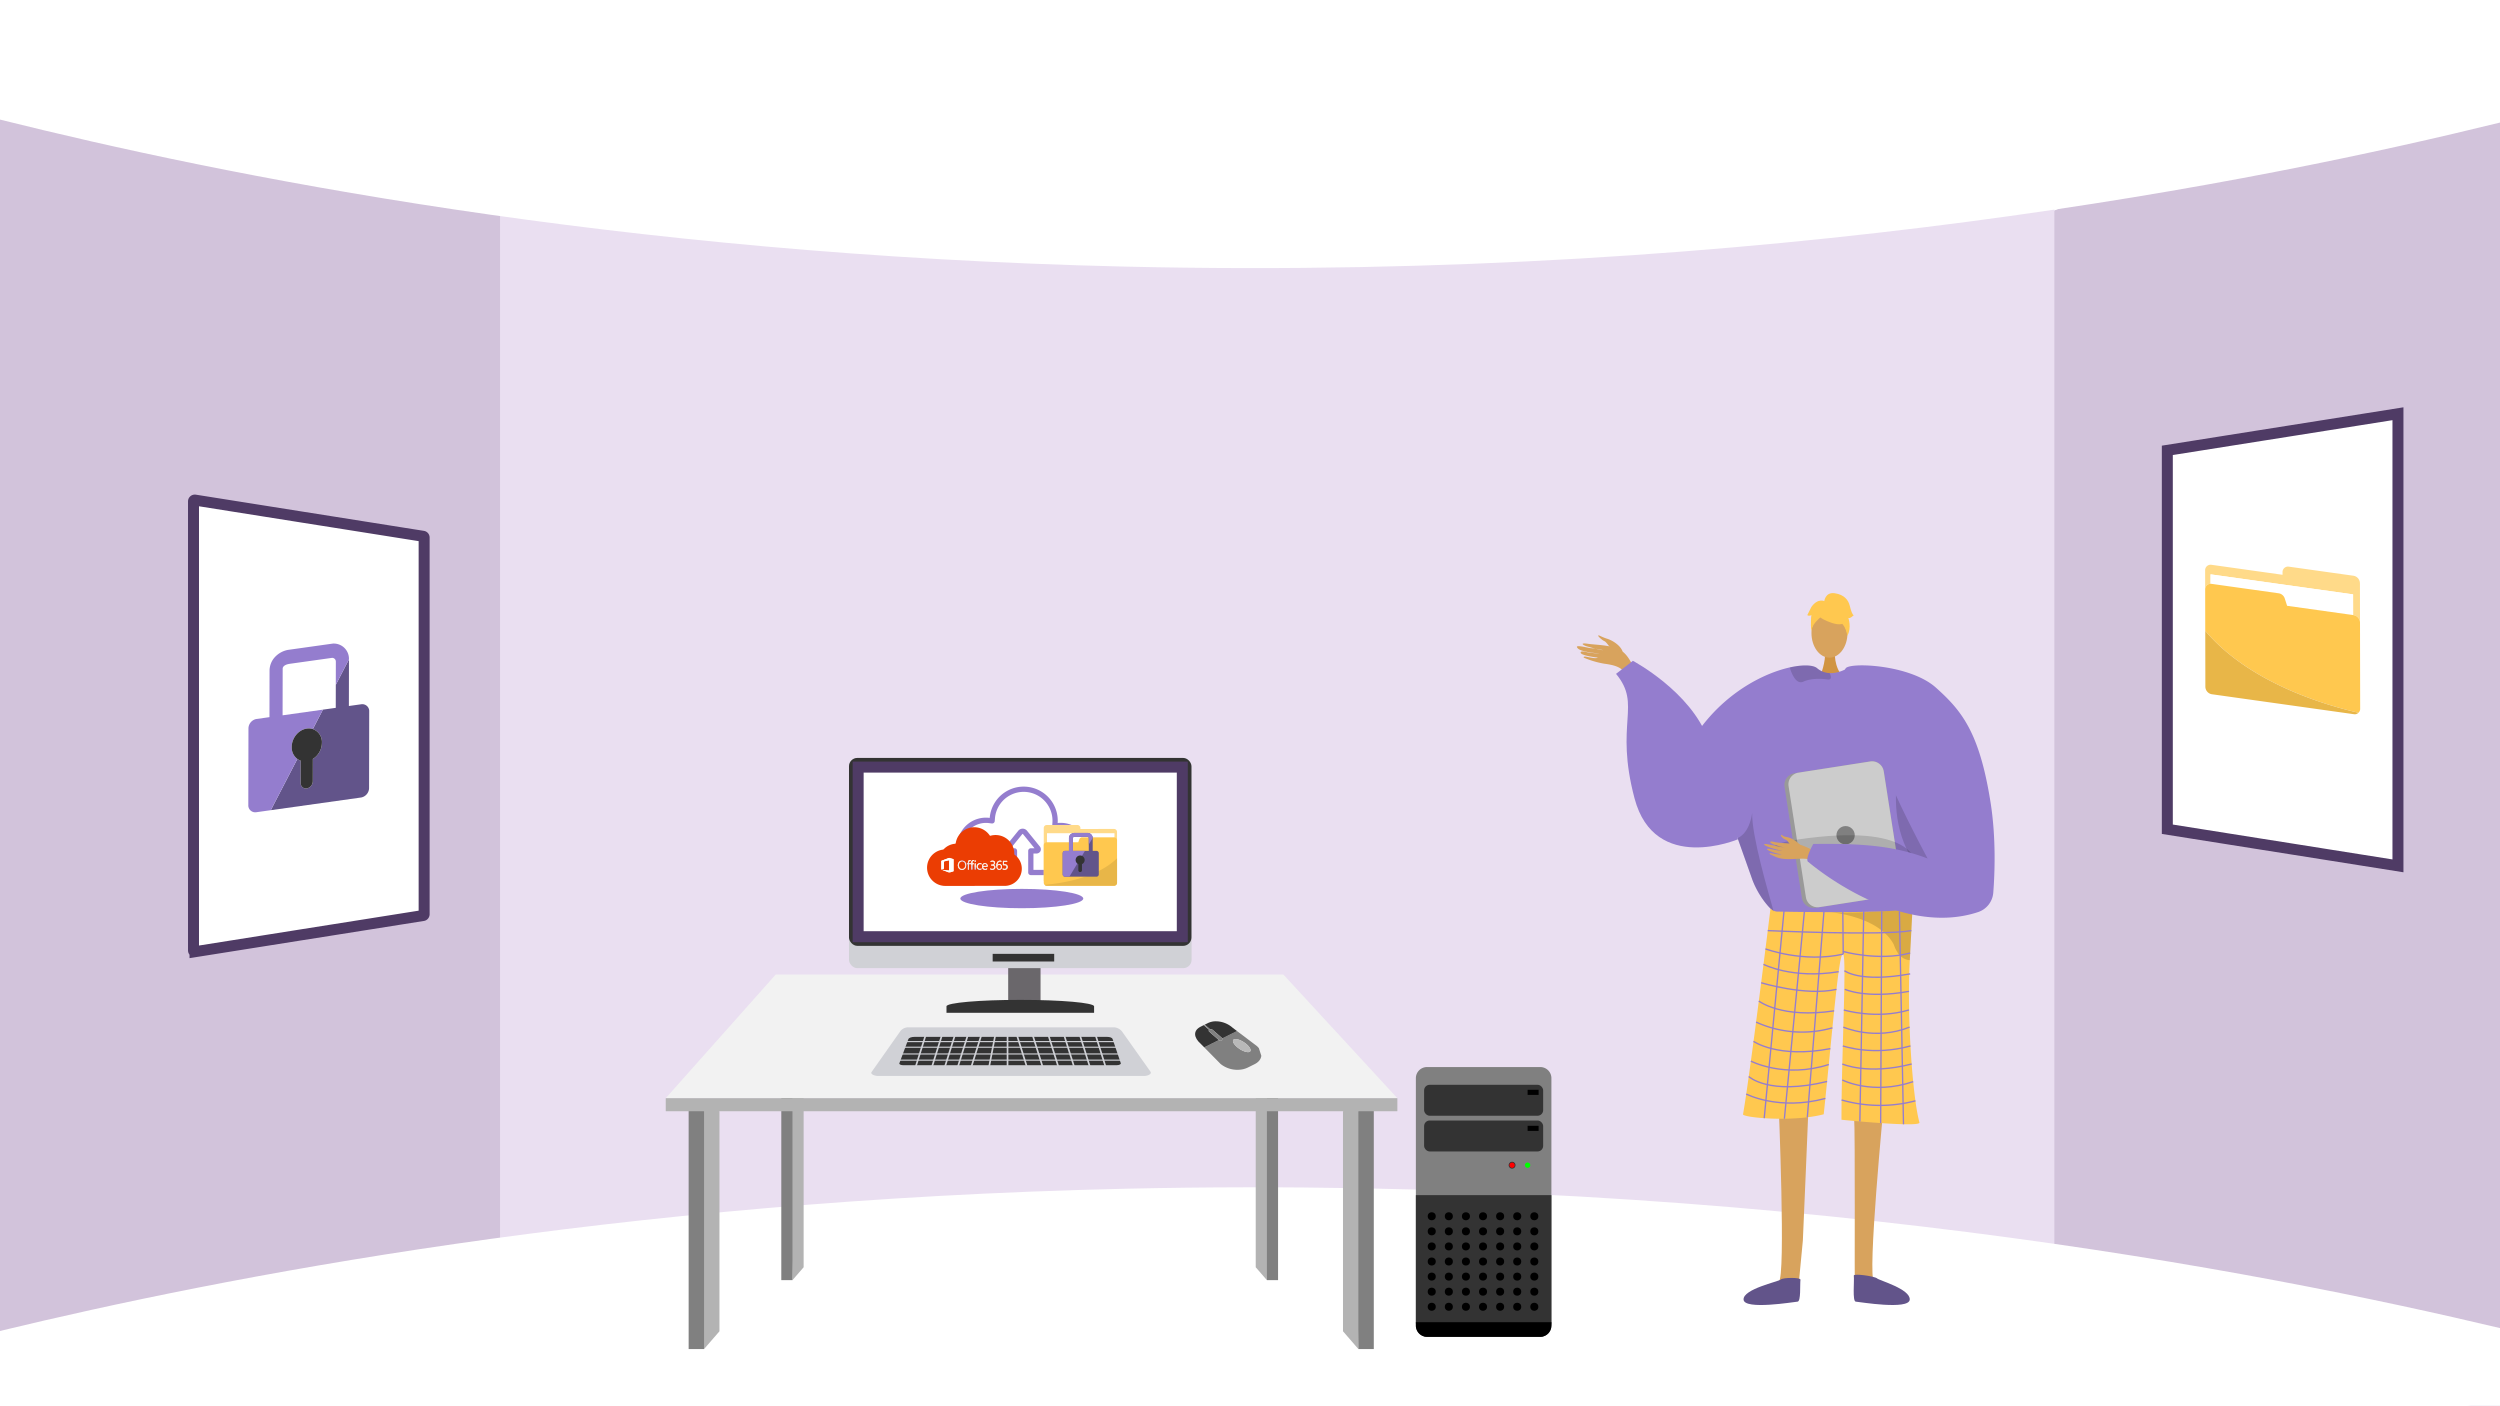 <svg xmlns="http://www.w3.org/2000/svg" xmlns:xlink="http://www.w3.org/1999/xlink" width="1365.799" height="768" viewBox="0 0 1365.799 768"><defs><style>.a,.v{fill:none;}.b{clip-path:url(#a);}.c{fill:#d2c3db;}.d{fill:#eadff1;}.ac,.e{fill:#fff;}.f{fill:#b3b3b3;}.g{fill:gray;}.h{fill:#f2f2f2;}.i{fill:#d0d1d6;}.j{fill:#333;}.k,.l{fill:#d8a35d;}.k{fill-rule:evenodd;}.m{fill:#d19442;}.n{fill:#947dce;}.o{fill:#ffc84f;}.p{opacity:0.15;}.q{fill:#62548a;}.r{opacity:0.3;}.s{opacity:0.5;}.t{fill:#999;}.u{fill:#ccc;}.v{stroke:#947dce;stroke-width:0.747px;}.ac,.v{stroke-miterlimit:10;}.w{isolation:isolate;}.x{clip-path:url(#b);}.y{fill:#b9b9b9;}.z{fill:#302f30;}.aa{fill:red;}.ab{fill:lime;}.ac{stroke:#4f3b65;stroke-width:6px;}.ad{fill:#6a676b;}.ae{clip-path:url(#c);}.af{fill:#ffda89;}.ag{fill:#e8b648;}.ah{clip-path:url(#d);}.ai{fill:#eb3d03;}.aj{fill:#fefefe;}.ak{fill:#f8ebe3;}</style><clipPath id="a"><rect class="a" width="1365.799" height="768" transform="translate(0.1 912.279)"/></clipPath><clipPath id="b"><path class="a" d="M659.426,1497.918l-8.584-26.79,31.881-2.2,8.585,26.79Z"/></clipPath><clipPath id="c"><path class="a" d="M1289.512,1302.946l-.141-75.634-84.582-11.887.141,75.634Z"/></clipPath><clipPath id="d"><path class="a" d="M135.748,1356.629l.16-86.277,65.974-9.272-.16,86.277Z"/></clipPath></defs><g transform="translate(-0.1 -912.279)"><g class="b"><path class="c" d="M1365.9,926.316v758.464l-242.228-67.586-32.991-6.263,1.636-558.092,30.118-25.56Z"/><path class="c" d="M316.2,1042.25l-16.051,556.371L.1,1673.019V922.967l298.845,93.57Z"/><path class="d" d="M697.877,1005.85H273.269v617.384h849.165V1005.85Z"/><path class="e" d="M-.1,977.559c121.657,30.38,335.7,73.888,615,80.372,352.971,8.194,622.428-47.1,751-78.7V916.779H-.1Z"/><path class="e" d="M-.1,1639.463c121.657-29.39,335.7-71.481,615-77.753,352.971-7.928,622.428,45.568,751,76.133v47.19L.1,1687.779Z"/></g><path class="f" d="M393.156,1519.368v120.213l-8.417,9.712-4.209-133.486Z"/><path class="g" d="M376.322,1515.807v133.486h8.417V1519.368Z"/><path class="f" d="M733.8,1519.368v120.213l8.417,9.712,4.209-133.486Z"/><path class="g" d="M750.631,1515.807v133.486h-8.417V1519.368Z"/><path class="f" d="M439.143,1489.383V1604.6l-6.1,7.042L429.988,1486.8Z"/><path class="g" d="M426.937,1486.8v124.841h6.1V1489.383Z"/><path class="f" d="M686.124,1489.383V1604.6l6.1,7.042,3.051-124.841Z"/><path class="g" d="M698.33,1486.8v124.841h-6.1V1489.383Z"/><path class="h" d="M363.8,1512.246l60.085-67.553H701.235l62.273,67.553Z"/><rect class="f" width="399.704" height="7.122" transform="translate(363.804 1512.246)"/><path class="i" d="M625.283,1500.083H479.6c-1.618,0-4.281-1-3.281-2.23l15.729-22.338a5.577,5.577,0,0,1,4.546-1.987H608.077a6.041,6.041,0,0,1,4.912,2.141l15.569,21.968C629.65,1499.037,627.058,1500.083,625.283,1500.083Z"/><path class="j" d="M610.154,1494.223H493.516c-1.294,0-2.281-.5-2.077-1.046l4.919-13.2c.265-.712,1.7-1.235,3.373-1.235h105.2c1.49,0,2.755.47,2.971,1.1l4.508,13.275C612.589,1493.7,611.528,1494.223,610.154,1494.223Z"/><rect class="i" width="121.634" height="0.614" transform="translate(491.105 1481.015)"/><rect class="i" width="121.634" height="0.614" transform="translate(491.105 1484.087)"/><rect class="i" width="121.634" height="0.614" transform="translate(491.105 1487.773)"/><rect class="i" width="121.634" height="0.614" transform="translate(491.105 1491.152)"/><rect class="i" width="0.921" height="20.272" transform="translate(505.836 1476.122) rotate(17.439)"/><rect class="i" width="0.921" height="20.272" transform="translate(514.744 1476.121) rotate(17.439)"/><rect class="i" width="0.921" height="20.272" transform="translate(521.808 1476.122) rotate(17.439)"/><rect class="i" width="0.921" height="20.272" transform="translate(528.873 1476.122) rotate(17.439)"/><rect class="i" width="0.921" height="20.272" transform="translate(536.244 1476.121) rotate(17.439)"/><rect class="i" width="0.921" height="20.272" transform="translate(543.725 1475.891) rotate(10.978)"/><rect class="i" width="0.921" height="20.272" transform="translate(550.079 1475.794)"/><rect class="i" width="0.921" height="20.272" transform="translate(597.743 1476.398) rotate(-17.439)"/><rect class="i" width="0.921" height="20.272" transform="translate(589.143 1476.398) rotate(-17.439)"/><rect class="i" width="0.921" height="20.272" transform="translate(580.543 1476.398) rotate(-17.439)"/><rect class="i" width="0.921" height="20.272" transform="translate(571.942 1476.398) rotate(-17.439)"/><rect class="i" width="0.921" height="20.272" transform="translate(563.342 1476.398) rotate(-17.439)"/><rect class="i" width="0.921" height="20.272" transform="translate(554.742 1476.398) rotate(-17.439)"/><path class="k" d="M886.473,1267.97c-1.388-3.393-5.8-6.04-8.751-6.856a29.68,29.68,0,0,1-3.762-1.581c-2.288-.772,1.332,2.491,2.7,3.039,1.112.445,3.1,3.754,4.192,4.888s3.425,2.779,4.681,2.79S886.293,1268.6,886.473,1267.97Z"/><path class="k" d="M894.14,1279.733c-2.653-4.765-4.64-10.427-9.736-12.793s-12.721-2.326-16.77-2.946c-4.764-.729-2.767.821-.257,1.494,1.631.437,6.906,2,8.553,1.988a52.361,52.361,0,0,0-6.877-1.119c-.391.11-7.948-1.953-7.434-.563.995,2.7,9.53,3.039,12.249,3.632-1.434-.052-3.766-.482-5.147-.538-1.173-.049-4.715-1.338-5.064-.26-.55,1.7,8.19,2.8,9.352,2.9-1.15.924-5.535-.46-7.063-.566-.154-.011-1.546.323.128.912a50.268,50.268,0,0,0,10.278,2.97c4.028.594,8.752,1.215,11.437,4.893C889.938,1279.617,892.042,1279.993,894.14,1279.733Z"/><path class="l" d="M1029.307,1515.054s-9.277,95.725-5.332,97.372c7.077,3,34.792,12.822,4.236,10.664-15.7.946-14.545-2.561-14.79-5.532-.2-2.428.26-88.1-.384-94.76-.145-1.492-.232-2.394-.232-2.394Z"/><path class="l" d="M971.778,1515.054s4.022,95.725.077,97.372c-7.077,3-34.792,12.822-4.236,10.664,15.7.946,14.545-2.561,14.79-5.532.2-2.428,1.981-20.856,2.626-27.518.144-1.492,3.22-76.36,3.22-76.36Z"/><path class="m" d="M1002.546,1268.033s-.817,9.121,4.809,14.165-12.966,0-12.966,0,3.46-8.736,2.684-14.165S1002.546,1268.033,1002.546,1268.033Z"/><ellipse class="l" cx="9.836" cy="13.42" rx="9.836" ry="13.42" transform="translate(989.742 1244.729)"/><path class="n" d="M919.477,1326.029c14.89-31.148,41.465-45.358,58.433-49.131,7.344-1.636,12.888-1.315,14.913.433a11,11,0,0,0,6.866,2.668,14.888,14.888,0,0,0,3.855-.352,19.15,19.15,0,0,0,4.087-1.389c.627-.292.993-.5.993-.5a39.9,39.9,0,0,1,10.386.62c38.387,7.516,45.066,71.882,44.723,77.418-.209,3.295-3.616,18.223-7.875,31.492-3.489,10.893-7.561,20.673-10.908,22.025-7.427,2.989-63.5,7.09-75.027,1.591-.269-.2-.56-.418-.837-.657-4.326-3.519-9.018-10.467-11.506-16.975,0-.007-6.627-18.686-7.979-22.489-.015-.037-.022-.067-.037-.1-.045-.149-.1-.291-.15-.426-.015-.052-.037-.1-.052-.149"/><path class="o" d="M967.353,1408.7a6.063,6.063,0,0,0,3.442,1.587c8.086.159,43.011.757,61.956-.332,6.684-.384,11.379-.978,12.2-1.88,0,0,0,.028-.005.077-.05,1.045-.649,13-1.49,28.672-1.66,30.936,1.538,75.244,5.273,88.692.807,2.9-42.586-1.494-42.586-1.494-.121-31.925,2.908-87.973.952-90.485-2.381-3.057-6.24,46.243-10.665,87.5-17.184,4.482-44.395,1.761-44.08,0C956.088,1500.111,967.353,1408.7,967.353,1408.7Z"/><path class="p" d="M949.364,1370.11c.015.052.037.1.052.149.053.135.1.277.15.426.015.03.022.06.037.1,1.352,3.8,7.979,22.482,7.979,22.489,2.488,6.508,7.18,13.456,11.506,16.975-2.936-10.632-12.088-41.451-11.737-53.868C955.6,1368.347,949.364,1370.1,949.364,1370.11Z"/><path class="p" d="M1039.131,1325.585s-18.583,55.47,32.973,79.028l1.048.7-.266-13.046s-24.294-33.9-24.386-34.772S1039.131,1325.585,1039.131,1325.585Z"/><path class="p" d="M1000.339,1282.2c.03.889-.441,1.471-1.868,1.277-4.453-.6-9.481-.478-13.135,1.2a3.1,3.1,0,0,1-3-.127c-2.339-1.368-3.788-5.447-4.363-7.255a1.242,1.242,0,0,1-.06-.4c7.344-1.636,12.888-1.315,14.913.433a11,11,0,0,0,6.866,2.668A6.069,6.069,0,0,1,1000.339,1282.2Z"/><path class="q" d="M983.732,1611.433c.183-1.381-9.651-1.252-10.764-.129s-20.711,5.166-20.323,10.986,27.549,1.244,29.489,1.107S983.373,1614.15,983.732,1611.433Z"/><path class="q" d="M1012.87,1609.192c-.183-1.382,11.589.372,12.7,1.494s18.249,5.784,17.861,11.6-27.549,1.244-29.489,1.107S1013.23,1611.908,1012.87,1609.192Z"/><g class="r"><path d="M999.6,1410.593l-.389-.032S999.345,1410.57,999.6,1410.593Z"/><path class="s" d="M999.6,1410.593c10.408.83,33.155-.641,33.155-.641,6.684-.384,11.379-.978,12.2-1.88,0,0,0,.028-.005.077-.05,1.045-.649,13-1.49,28.672a7.823,7.823,0,0,1-1.094-.127,8.518,8.518,0,0,1-5.508-3.913,18.963,18.963,0,0,1-2.142-4.473C1026.956,1413.543,1002.931,1410.892,999.6,1410.593Z"/></g><path class="o" d="M995.882,1250.446s17.029,9.442,11.975-5.717C1004.36,1234.241,984.268,1243.688,995.882,1250.446Z"/><path class="o" d="M998.351,1246.825s-9.528,5.653-8.609,11.324c0,0-2.1-16.932,7.373-17.357s13.141.488,12.3,18.393C1009.415,1259.185,1006.663,1244.943,998.351,1246.825Z"/><path class="o" d="M996.7,1240.9s.478-5.276,5.708-4.528,7.472,3.735,8.219,6.724,1.494,5.23,2.241,5.23c0,0-2.241,2.241-2.988,1.494,0,0,1.939,5.373-.525,9.784,0,0-.97-6.8-4.705-7.543S996.7,1240.9,996.7,1240.9Z"/><path class="o" d="M997.18,1240.856s-3.735-2.241-7.471,2.989l-2.241,4.483s.747.747,2.241,0c0,0-.681,5.264.033,8.235l2.208-8.982Z"/><path class="t" d="M975.021,1342.137l9.473,60.69a6.483,6.483,0,0,0,7.4,5.4l41.421-6.47a2,2,0,0,0,.291-.06,6.458,6.458,0,0,0,5.1-7.337l-9.474-60.69a6.471,6.471,0,0,0-7.4-5.394l-39.5,6.164-1.92.3A6.47,6.47,0,0,0,975.021,1342.137Z"/><path class="u" d="M977.232,1341.779l9.474,60.689a6.471,6.471,0,0,0,7.4,5.4l39.5-6.164a6.458,6.458,0,0,0,5.1-7.337l-9.474-60.69a6.471,6.471,0,0,0-7.4-5.394l-39.5,6.164A6.458,6.458,0,0,0,977.232,1341.779Z"/><circle class="g" cx="5" cy="5" r="5" transform="translate(1003.391 1363.579)"/><path class="p" d="M1047.014,1384.948s.971-22.309-58.8-14.838,44.828,14.2,44.828,14.2Z"/><path class="k" d="M993.78,1378.468c-.708-.238-8.183-4.714-12.236-5.088s-10.113-.543-12.205-1.138c-2.461-.7-3.083.278-.247,1.36a40.03,40.03,0,0,0,6.455,1.828c.405.016-2.235-.339-5.1-.933-3.051-.633-6.361-1.493-6.512-.949-.294,1.054,8.494,3.423,10.043,3.591a39.11,39.11,0,0,1-4.082-.495c-1.843-.327-3.954-.979-4.369-.6-.653.6,4,2.428,7.848,2.962.067.124-1.175.319-5.7-.621-.455-.095-1.613.1-.123.793,3.135,1.45,4.376,2.3,8.92,2.446,4.431.138,9.321-.774,12.508.3Z"/><path class="k" d="M983.5,1373.779s-3.43-3.6-7.282-4.2c-2.29-.353-2.237-.929-2.627-1.1-1.3-.571-.042,1.835,1.9,2.452,1.58.5,2.463,3.2,3.413,3.776s3.794,1.624,4.5,1.252S983.5,1373.779,983.5,1373.779Z"/><path class="n" d="M1057.7,1287.926c14.073,12.591,23.811,24.287,29.885,62.759,3.082,19.518,2.28,39.037,1.477,49.33a12.162,12.162,0,0,1-8.358,10.576c-44.093,14.543-92.525-27.3-92.525-27.3-2.525-.94,2.558-9.944,2.558-9.944,24.377-.252,43.055.495,62.48,7.966-.1-.046-19.1-35.73-21.667-45.575-6.733-25.817-28.895-48.158-23.161-58.276C1010.369,1273.966,1043.5,1275.224,1057.7,1287.926Z"/><line class="v" x1="11.019" y2="115.224" transform="translate(963.922 1407.941)"/><line class="v" x1="10.936" y2="113.217" transform="translate(974.942 1410.246)"/><line class="v" x1="9.094" y2="112.426" transform="translate(987.473 1410.246)"/><line class="v" x2="0.234" y2="23.288" transform="translate(1006.863 1410.246)"/><line class="v" x1="2.11" y2="114.704" transform="translate(1016.182 1410.246)"/><line class="v" x1="0.588" y2="115.666" transform="translate(1027.538 1410.174)"/><line class="v" x2="2.225" y2="116.331" transform="translate(1037.791 1410.174)"/><path class="v" d="M965.863,1420.683s62.052,2.93,78.448,0"/><path class="v" d="M1007.1,1433.534c-21.712,4.917-42.489-2.857-42.489-2.857"/><path class="v" d="M1006.863,1432.064s19.594,5.506,36.8.857"/><path class="v" d="M963.541,1439.121s15.647,8.192,41.061,4.016"/><path class="v" d="M962.26,1449.178s24.348,7.434,41.138,3.608"/><path class="v" d="M960.976,1459.169s12.4,9.721,41.151,5.36"/><path class="v" d="M959.481,1470.661a60.326,60.326,0,0,0,41.7,3.141"/><path class="v" d="M958.091,1481.188s13.392,9.506,41.969,3.985"/><path class="v" d="M956.638,1491.981s18.484,9.662,42.569,1.856"/><path class="v" d="M955.475,1500.4s10.905,10.488,42.809,2.713"/><path class="v" d="M954.1,1509.963s17.633,9.29,43.238,2.42"/><path class="v" d="M1007.754,1442.582s8.186,6.759,35.914,1.741"/><path class="v" d="M1007.969,1452.754s11.486,5.356,35.043,1.126"/><path class="v" d="M1007.409,1464.045s17.736,5.342,35.6,0"/><path class="v" d="M1007.153,1473.408s17.242,7.664,36.2,0"/><path class="v" d="M1006.863,1483.687s16.415,5.76,36.968,0"/><path class="v" d="M1006.6,1493.56s13.837,6.208,37.88,0"/><path class="v" d="M1006.6,1502.3s16.428,8.466,38.716.9"/><path class="v" d="M1006.2,1513.214a75.949,75.949,0,0,0,40.33.466"/><path class="n" d="M949.6,1370.782s-45.478,19.294-56.513-22.315,4.138-50.814-10.115-68.051l9.2-7.122s31.724,16.781,41.149,42.988S949.6,1370.782,949.6,1370.782Z"/><g class="w"><g class="x"><path class="g" d="M682.111,1487.076c-1.387.095-3.691-.832-5.678-2.364-2.4-1.856-3.418-3.9-2.282-4.561a1.723,1.723,0,0,1,.745-.2c1.387-.1,3.691.831,5.677,2.363,2.4,1.856,3.419,3.9,2.283,4.561a1.741,1.741,0,0,1-.745.2m-6.207-11.509-8.013,3.98.046.04c.335.293.367.645.076.795l-.832.41a.625.625,0,0,1-.236.059,1.325,1.325,0,0,1-.9-.327l-.043-.037-8.012,3.976,8.918,9.058a14.616,14.616,0,0,0,10.3,3.173,12.118,12.118,0,0,0,4.535-1.162l3.795-1.886c4.413-2.189,4.932-6.639,1.152-9.943l-10.782-8.136"/><path class="j" d="M661.044,1474.862h0m-3.051-2.662-1.893.942c-4.413,2.189-3.8,6.084-.02,9.382l1.907,1.939,8.012-3.976-5.3-4.624c-.335-.293-.369-.65-.076-.794l.146-.072-3.039-2.662.264-.132,0,0"/><path class="j" d="M663.7,1470.243a10.1,10.1,0,0,0-3.8,1.013l-1.9.944,0,0,.267-.134,3.048,2.661-.268.132.414-.2a.608.608,0,0,1,.239-.062,1.34,1.34,0,0,1,.9.325l5.3,4.626,8.013-3.98-2.307-1.739a14.013,14.013,0,0,0-9.9-3.585"/><path class="g" d="M661.7,1474.6a.608.608,0,0,0-.239.062l-.414.2h0l-.27.134h0l-.146.072c-.293.144-.259.5.076.794l5.3,4.624.043.037a1.325,1.325,0,0,0,.9.327.625.625,0,0,0,.236-.059l.832-.41c.291-.15.259-.5-.076-.795l-.046-.04-5.3-4.626a1.34,1.34,0,0,0-.9-.325"/><path class="g" d="M658.264,1472.069l-.267.134-.264.132,3.039,2.661h0l.27-.133h0l.267-.132-3.048-2.661"/><path class="y" d="M674.9,1479.95a1.723,1.723,0,0,0-.745.2c-1.136.661-.115,2.7,2.282,4.561,1.987,1.532,4.291,2.459,5.678,2.364a1.741,1.741,0,0,0,.745-.2c1.136-.661.115-2.705-2.283-4.561-1.986-1.532-4.29-2.459-5.677-2.363"/></g></g><path class="g" d="M6.09,0H67.957a6.091,6.091,0,0,1,6.091,6.091V141.278a6.091,6.091,0,0,1-6.091,6.091H6.09A6.09,6.09,0,0,1,0,141.28V6.09A6.09,6.09,0,0,1,6.09,0Z" transform="translate(773.615 1495.231)"/><path class="j" d="M847.663,1634.866v-69.655H773.615v69.655c0,4.273,2.731,7.735,6.091,7.735h61.867C844.936,1642.6,847.663,1639.139,847.663,1634.866Z"/><path class="z" d="M828.044,1548.853a1.861,1.861,0,1,1-1.861-1.86A1.859,1.859,0,0,1,828.044,1548.853Z"/><path class="aa" d="M826.183,1550.31a1.457,1.457,0,1,1,1.457-1.457A1.457,1.457,0,0,1,826.183,1550.31Z"/><path class="ab" d="M836.115,1548.853a1.454,1.454,0,1,1-1.455-1.456A1.456,1.456,0,0,1,836.115,1548.853Z"/><rect class="j" width="65.037" height="16.907" rx="3.045" transform="translate(778.12 1504.923)"/><rect class="j" width="65.037" height="16.909" rx="3.045" transform="translate(778.12 1524.431)"/><rect width="6.014" height="2.79" transform="translate(834.66 1527.325)"/><rect width="6.014" height="2.795" transform="translate(834.66 1507.653)"/><path d="M773.615,1634.606v1.909a6.091,6.091,0,0,0,6.091,6.086h61.867a6.088,6.088,0,0,0,6.09-6.086v-1.909Z"/><circle cx="2.198" cy="2.198" r="2.198" transform="translate(780.088 1574.55)"/><circle cx="2.198" cy="2.198" r="2.198" transform="translate(789.428 1574.55)"/><circle cx="2.198" cy="2.198" r="2.198" transform="translate(798.767 1574.55)"/><circle cx="2.198" cy="2.198" r="2.198" transform="translate(808.107 1574.55)"/><circle cx="2.198" cy="2.198" r="2.198" transform="translate(817.447 1574.55)"/><circle cx="2.198" cy="2.198" r="2.198" transform="translate(826.786 1574.55)"/><circle cx="2.198" cy="2.198" r="2.198" transform="translate(836.126 1574.55)"/><circle cx="2.198" cy="2.198" r="2.198" transform="translate(780.088 1582.791)"/><circle cx="2.198" cy="2.198" r="2.198" transform="translate(789.428 1582.791)"/><circle cx="2.198" cy="2.198" r="2.198" transform="translate(798.767 1582.791)"/><circle cx="2.198" cy="2.198" r="2.198" transform="translate(808.107 1582.791)"/><circle cx="2.198" cy="2.198" r="2.198" transform="translate(817.447 1582.791)"/><circle cx="2.198" cy="2.198" r="2.198" transform="translate(826.786 1582.791)"/><circle cx="2.198" cy="2.198" r="2.198" transform="translate(836.126 1582.791)"/><circle cx="2.198" cy="2.198" r="2.198" transform="translate(780.088 1591.032)"/><circle cx="2.198" cy="2.198" r="2.198" transform="translate(789.428 1591.032)"/><circle cx="2.198" cy="2.198" r="2.198" transform="translate(798.767 1591.032)"/><circle cx="2.198" cy="2.198" r="2.198" transform="translate(808.107 1591.032)"/><circle cx="2.198" cy="2.198" r="2.198" transform="translate(817.447 1591.032)"/><circle cx="2.198" cy="2.198" r="2.198" transform="translate(826.786 1591.032)"/><circle cx="2.198" cy="2.198" r="2.198" transform="translate(836.126 1591.032)"/><circle cx="2.198" cy="2.198" r="2.198" transform="translate(780.088 1599.273)"/><circle cx="2.198" cy="2.198" r="2.198" transform="translate(789.428 1599.273)"/><circle cx="2.198" cy="2.198" r="2.198" transform="translate(798.767 1599.273)"/><circle cx="2.198" cy="2.198" r="2.198" transform="translate(808.107 1599.273)"/><circle cx="2.198" cy="2.198" r="2.198" transform="translate(817.447 1599.273)"/><circle cx="2.198" cy="2.198" r="2.198" transform="translate(826.786 1599.273)"/><circle cx="2.198" cy="2.198" r="2.198" transform="translate(836.126 1599.273)"/><circle cx="2.198" cy="2.198" r="2.198" transform="translate(780.088 1607.514)"/><circle cx="2.198" cy="2.198" r="2.198" transform="translate(789.428 1607.514)"/><circle cx="2.198" cy="2.198" r="2.198" transform="translate(798.767 1607.514)"/><circle cx="2.198" cy="2.198" r="2.198" transform="translate(808.107 1607.514)"/><circle cx="2.198" cy="2.198" r="2.198" transform="translate(817.447 1607.514)"/><circle cx="2.198" cy="2.198" r="2.198" transform="translate(826.786 1607.514)"/><circle cx="2.198" cy="2.198" r="2.198" transform="translate(836.126 1607.514)"/><circle cx="2.198" cy="2.198" r="2.198" transform="translate(780.088 1615.754)"/><circle cx="2.198" cy="2.198" r="2.198" transform="translate(789.428 1615.754)"/><circle cx="2.198" cy="2.198" r="2.198" transform="translate(798.767 1615.754)"/><circle cx="2.198" cy="2.198" r="2.198" transform="translate(808.107 1615.754)"/><circle cx="2.198" cy="2.198" r="2.198" transform="translate(817.447 1615.754)"/><circle cx="2.198" cy="2.198" r="2.198" transform="translate(826.786 1615.754)"/><circle cx="2.198" cy="2.198" r="2.198" transform="translate(836.126 1615.754)"/><circle cx="2.198" cy="2.198" r="2.198" transform="translate(780.088 1623.995)"/><circle cx="2.198" cy="2.198" r="2.198" transform="translate(789.428 1623.995)"/><circle cx="2.198" cy="2.198" r="2.198" transform="translate(798.767 1623.995)"/><circle cx="2.198" cy="2.198" r="2.198" transform="translate(808.107 1623.995)"/><circle cx="2.198" cy="2.198" r="2.198" transform="translate(817.447 1623.995)"/><circle cx="2.198" cy="2.198" r="2.198" transform="translate(826.786 1623.995)"/><circle cx="2.198" cy="2.198" r="2.198" transform="translate(836.126 1623.995)"/><path class="ac" d="M231.815,1205.967v205.775a.718.718,0,0,1-.6.709l-50.4,8-16,2.53-58.17,9.238a.718.718,0,0,1-.83-.709V1186.195a.716.716,0,0,1,.83-.708l58.17,9.238,16,2.53,50.4,8A.716.716,0,0,1,231.815,1205.967Z"/><rect class="ad" width="17.682" height="20.534" transform="translate(550.891 1440.429)"/><rect class="i" width="187.161" height="114.853" rx="4.563" transform="translate(463.923 1326.35)"/><path class="j" d="M517.182,1465.576v-3.52c0-1.953,18.059-3.531,40.321-3.531s40.318,1.578,40.318,3.531v3.52Z"/><rect class="j" width="33.614" height="4.178" transform="translate(542.414 1433.387)"/><rect class="j" width="187.089" height="102.671" rx="4.563" transform="translate(463.923 1326.35)"/><rect class="ac" width="92.671" height="177.089" transform="translate(646.012 1331.35) rotate(90)"/><path class="ac" d="M1184.151,1158.311v207l51,8.1,16,2.53,59,9.37v-247l-59,9.37-16,2.53Z"/><g class="w"><g class="ae"><path class="af" d="M1250.481,1221.846l35.487,4.987a4.223,4.223,0,0,1,3.411,4.153l.123,66.236-.083-44.716a4.222,4.222,0,0,0-3.411-4.153l-.353-.05-.021-11.3-77.861-10.943.009,5.149a3.019,3.019,0,0,0-2.957,3.228l-.019-10.419a3,3,0,0,1,3.4-3.187l38.891,5.466,0-1.254a3,3,0,0,1,3.389-3.2"/><path class="e" d="M1207.773,1226.06,1285.634,1237l.021,11.3-36.071-5.069-1.264-3.93a4.128,4.128,0,0,0-3.209-2.879l-36.888-5.185a3.157,3.157,0,0,0-.441-.031l-.009-5.149"/><path class="o" d="M1286.288,1302.487l-.086-.008.086.008m-81.364-15.1a4.221,4.221,0,0,0,3.411,4.153l77.773,10.93.09.011-.09-.011-77.773-10.93a4.221,4.221,0,0,1-3.411-4.153m3.3-56.144a3.157,3.157,0,0,0-.441-.031,3.019,3.019,0,0,0-2.957,3.228l.042,22.461c23.54,27.96,64.3,40.293,83.7,44.774a2.861,2.861,0,0,1-2.274.816,3.007,3.007,0,0,0,3.215-3.217l0-2.049-.083-44.716a4.222,4.222,0,0,0-3.411-4.153l-.353-.05-36.071-5.069-1.264-3.93a4.128,4.128,0,0,0-3.209-2.879l-36.888-5.185"/><path class="ag" d="M1204.867,1256.9c23.54,27.96,64.3,40.293,83.7,44.774a2.861,2.861,0,0,1-2.274.816h0l-.086-.008h0l-.09-.011-77.773-10.93a4.221,4.221,0,0,1-3.411-4.153l-.057-30.486"/></g></g><g class="w"><g class="ah"><path class="q" d="M181.5,1271.681l-23.022,3.236c-2.4.336-3.83,1.273-3.945,2.568.115-1.3,1.55-2.232,3.945-2.568l23.022-3.236a2.022,2.022,0,0,1,2.079,2.025l-.024,12.7-.023,12.58-7.009.985-5.508,10.626a7.535,7.535,0,0,1,4.953,7.474,10.582,10.582,0,0,1-4.949,8.838l-.022,12.07a4.111,4.111,0,0,1-3.323,4.045,2.926,2.926,0,0,1-3.31-3.113l.022-12.07a6.769,6.769,0,0,1-1.825-.938l-14.514,28-7.994,1.124a3.79,3.79,0,0,1-4.293-4.038l.077-41.656-.077,41.656a3.79,3.79,0,0,0,4.293,4.038l7.994-1.124,49.368-6.938a5.341,5.341,0,0,0,4.319-5.248l.077-41.656a3.8,3.8,0,0,0-4.3-4.037l-6.809.957.047-25.281-.008-.155-7.185,13.863.024-12.7a2.022,2.022,0,0,0-2.079-2.025"/><path class="n" d="M181.8,1263.9l-23.31,3.276a12.957,12.957,0,0,0-8.578,4.508,11.057,11.057,0,0,0-2.551,6.72l-.047,25.67-7.17,1.007a5.342,5.342,0,0,0-4.31,5.248l-.077,41.656a3.79,3.79,0,0,0,4.293,4.038l7.994-1.124,14.514-28a7.855,7.855,0,0,1-3.086-6.514c.009-4.919,3.71-9.424,8.259-10.063a7.232,7.232,0,0,1,3.281.271l5.508-10.626-22.037,3.1.047-25.583c.115-1.3,1.55-2.232,3.945-2.568l23.022-3.236a2.022,2.022,0,0,1,2.079,2.025l-.024,12.7,7.185-13.863a8.31,8.31,0,0,0-8.464-8.672,2.892,2.892,0,0,0-.473.031"/><path class="j" d="M167.731,1310.326c-4.549.639-8.25,5.144-8.259,10.063a7.855,7.855,0,0,0,3.086,6.514,6.769,6.769,0,0,0,1.825.938l-.022,12.07a2.926,2.926,0,0,0,3.31,3.113,4.111,4.111,0,0,0,3.323-4.045l.022-12.07a10.582,10.582,0,0,0,4.949-8.838,7.535,7.535,0,0,0-4.953-7.474,7.232,7.232,0,0,0-3.281-.271"/></g></g><path class="n" d="M594.543,1376.1c0-7.875-6.725-14.282-14.991-14.282a15.654,15.654,0,0,0-1.63.086c.028-.43.043-.854.043-1.262a18.612,18.612,0,0,0-37.162-1.526,15.7,15.7,0,1,0-2.156,31.263l15.684,0a1.434,1.434,0,0,0,1.432-1.509c0-.011,0-.022,0-.035v-11.7a1.435,1.435,0,0,0-1.435-1.435h-2.009l6.252-7.7c.15-.186.295-.186.445,0l6.252,7.7h-2.008a1.434,1.434,0,0,0-1.435,1.435v11.706c0,.034,0,.068,0,.1a1.436,1.436,0,0,0,1.435,1.435h16.171l.206,0C587.854,1390.344,594.543,1383.937,594.543,1376.1Zm-14.932,11.411-14.917,0v-8.934h1.349a2.539,2.539,0,0,0,2.5-1.334,2.42,2.42,0,0,0-.485-2.653l-6.813-8.388a3.089,3.089,0,0,0-4.9,0l-6.815,8.389a2.419,2.419,0,0,0-.484,2.652,2.539,2.539,0,0,0,2.5,1.334h1.35v8.934H538.945l-.272,0a12.83,12.83,0,1,1,1.771-25.546l1.479.195a1.434,1.434,0,0,0,1.618-1.306l.121-1.488a15.742,15.742,0,0,1,31.433,1.278c0,.352-.013.718-.038,1.087l-.114,1.681a1.434,1.434,0,0,0,1.579,1.525l1.681-.174a12.549,12.549,0,0,1,1.349-.073c6.684,0,12.121,5.119,12.121,11.412C591.673,1382.363,586.266,1387.482,579.611,1387.515Z"/><path class="ai" d="M532.579,1396.278c-5.444,0-10.889.045-16.332-.012a9.953,9.953,0,0,1-1.143-19.8,1.138,1.138,0,0,0,.673-.339,9.649,9.649,0,0,1,5.993-2.879c.293-.031.429-.124.478-.431a10.228,10.228,0,0,1,18.492-4.213.456.456,0,0,0,.593.227,10.224,10.224,0,0,1,12.206,6.161,9.538,9.538,0,0,1,.693,3.74.663.663,0,0,0,.3.6,9.385,9.385,0,0,1-5.708,16.926q-4.073,0-8.145,0h-8.1Zm-17.82-8.807-.006-.017.008.011c.856.436,1.8.644,2.668,1.047a2.85,2.85,0,0,0,2.463.1,4.54,4.54,0,0,1,.837-.23c.241-.054.32-.181.319-.428q-.012-2.984,0-5.966a.366.366,0,0,0-.317-.421c-.6-.166-1.2-.347-1.8-.526a.885.885,0,0,0-.594.018c-1.206.458-2.411.92-3.625,1.359a.477.477,0,0,0-.363.541c.017,1.335.023,2.671.006,4.006,0,.385.108.421.418.261a3.41,3.41,0,0,1,.687-.272c.278-.075.347-.237.343-.507-.013-1.06,0-2.119-.009-3.179,0-.25.052-.4.333-.455.7-.145,1.385-.319,2.073-.495.284-.073.43-.045.427.306q-.02,2.438,0,4.877c0,.325-.1.373-.411.341C517.065,1387.725,515.921,1387.513,514.759,1387.471Zm14.121-1.57h0c0,.391.008.783,0,1.175-.006.213.047.312.288.314s.287-.111.284-.317c-.007-.58-.009-1.161,0-1.741.017-1.085-.156-.886.918-.92.294-.009.41.071.4.386-.02.754,0,1.509-.008,2.263,0,.242.074.33.323.328s.274-.134.272-.33c-.005-.711.02-1.423-.009-2.132-.015-.383.07-.58.492-.515.16.024.32.025.318-.227s-.158-.265-.347-.266c-.14,0-.351.068-.4-.069a1.177,1.177,0,0,1,.034-.887.482.482,0,0,1,.533-.284c.145.009.313.118.32-.171.006-.256-.108-.322-.334-.334a1.1,1.1,0,0,0-1.184,1.025c-.1.73-.1.73-.851.724-.087,0-.174,0-.261,0a.2.2,0,0,1-.2-.127.777.777,0,0,1,.689-1.1c.158,0,.252-.014.253-.2,0-.162-.028-.289-.221-.31a1.27,1.27,0,0,0-.517.032c-.535.161-.778.555-.785,1.3,0,.221.04.457-.315.41-.2-.026-.282.084-.279.286,0,.224.153.219.3.206.239-.021.3.094.3.31C528.873,1385.117,528.88,1385.509,528.88,1385.9Zm-.9-1.1c-.011-.082-.024-.285-.063-.483a2.054,2.054,0,0,0-1.376-1.707,2.3,2.3,0,0,0-2.372.418,2.88,2.88,0,0,0-.1,3.834,1.932,1.932,0,0,0,.933.531C526.693,1387.811,527.983,1386.741,527.976,1384.8Zm17.06.07c-.036-1.118.662-2.208,1.872-1.816.12.039.268.1.286-.119.014-.181.012-.343-.227-.394a1.847,1.847,0,0,0-1.782.412,3.557,3.557,0,0,0-.343,3.972,1.427,1.427,0,0,0,1.714.446,1.611,1.611,0,0,0,.926-1.748,1.314,1.314,0,0,0-1.075-1.249A1.384,1.384,0,0,0,545.036,1384.868Zm2.89,1.846c-.1.572-.076.608.449.721a2.322,2.322,0,0,0,1.162-.044,1.461,1.461,0,0,0,1.055-1.6,1.317,1.317,0,0,0-1.182-1.293c-.857-.126-.857-.126-.842-1.016a.637.637,0,0,0,0-.087c-.025-.224.075-.314.3-.309.405.008.812,0,1.218,0,.187,0,.3-.035.3-.259s-.106-.266-.3-.264c-.594.008-1.189.01-1.784,0-.226,0-.3.082-.3.307.012.594.015,1.189,0,1.783-.008.283.111.349.367.325a3.147,3.147,0,0,1,.693,0,.943.943,0,0,1,.946,1.028,1.028,1.028,0,0,1-1.087.96A2.649,2.649,0,0,1,547.926,1386.714Zm-6.629-3.448a2.026,2.026,0,0,1,1.008-.287c.479.033.737.232.792.644a.768.768,0,0,1-.625.942,3.788,3.788,0,0,1-.691.064c-.19.009-.247.1-.245.28s.088.227.245.225a2.607,2.607,0,0,1,.777.069c.537.156.747.429.713.936a.884.884,0,0,1-.865.819,1.838,1.838,0,0,1-1.016-.171c-.087-.041-.168-.151-.274-.079s-.05.213-.054.323c-.008.2.148.273.3.323a2.365,2.365,0,0,0,1.621-.021,1.359,1.359,0,0,0,.886-1.278,1.1,1.1,0,0,0-.824-1.142c-.031-.01-.05-.054-.086-.095.072-.05.13-.092.189-.131a1.193,1.193,0,0,0,.53-1.321,1.156,1.156,0,0,0-.984-.862,2.422,2.422,0,0,0-1.033.069C541.314,1382.662,541.173,1382.855,541.3,1383.266Zm-2.9,2.558c.319,0,.639,0,.958,0,.13,0,.248,0,.291-.185a1.5,1.5,0,0,0-1.593-1.794,1.462,1.462,0,0,0-1.32,1.1,1.989,1.989,0,0,0,.41,2.15,1.789,1.789,0,0,0,1.927.225c.262-.089.426-.271.313-.518-.131-.286-.312,0-.445.054a1.174,1.174,0,0,1-1.661-.616c-.091-.279-.066-.449.293-.424C537.846,1385.84,538.123,1385.824,538.4,1385.824Zm-4.683-.109c0,.058,0,.116,0,.174a1.67,1.67,0,0,0,2.351,1.473.38.38,0,0,0,.238-.49c-.055-.251-.2-.059-.293-.023a1.215,1.215,0,0,1-1.435-.262,1.645,1.645,0,0,1-.023-1.765,1.189,1.189,0,0,1,1.437-.392c.1.034.2.19.3.057a.476.476,0,0,0,.006-.42c-.047-.143-.2-.149-.327-.178A1.764,1.764,0,0,0,533.716,1385.715Zm-1.127-.091c0,.491.005.983,0,1.474,0,.189.034.295.26.29.209-.006.317-.047.314-.288-.01-.954-.007-1.908,0-2.862,0-.2-.045-.324-.288-.323s-.289.11-.284.322C532.6,1384.7,532.59,1385.162,532.589,1385.624Zm.3-3.271c-.21.024-.363.129-.371.35a.365.365,0,1,0,.73.016C533.244,1382.5,533.1,1382.382,532.885,1382.353Z"/><path class="aj" d="M514.759,1387.472c1.162.041,2.306.253,3.46.372.311.032.413-.016.411-.341q-.016-2.439,0-4.877c0-.351-.143-.379-.427-.306-.688.176-1.378.35-2.073.495-.281.059-.335.205-.333.455.008,1.06,0,2.119.009,3.179,0,.27-.065.432-.343.507a3.41,3.41,0,0,0-.687.272c-.31.16-.422.124-.418-.261.017-1.335.011-2.671-.006-4.006a.477.477,0,0,1,.363-.541c1.214-.439,2.419-.9,3.625-1.359a.885.885,0,0,1,.594-.018c.6.179,1.2.36,1.8.526a.366.366,0,0,1,.317.421q-.016,2.984,0,5.966c0,.247-.078.374-.319.428a4.54,4.54,0,0,0-.837.23,2.85,2.85,0,0,1-2.463-.1c-.865-.4-1.812-.611-2.668-1.047Z"/><path class="ak" d="M528.88,1385.9c0-.392-.007-.784,0-1.175.005-.216-.057-.331-.3-.31-.145.013-.295.018-.3-.206,0-.2.075-.312.279-.286.355.047.313-.189.315-.41.007-.742.25-1.136.785-1.3a1.27,1.27,0,0,1,.517-.032c.193.021.221.148.221.31,0,.183-.1.2-.253.2a.777.777,0,0,0-.689,1.1.2.2,0,0,0,.2.127c.087.005.174,0,.261,0,.752.006.752.006.851-.724a1.1,1.1,0,0,1,1.184-1.025c.226.012.34.078.334.334-.007.289-.175.18-.32.171a.482.482,0,0,0-.533.284,1.177,1.177,0,0,0-.034.887c.052.137.263.068.4.069.189,0,.345.005.347.266s-.158.251-.318.227c-.422-.065-.507.132-.492.515.029.709,0,1.421.009,2.132,0,.2-.015.329-.272.33s-.326-.086-.323-.328c.01-.754-.012-1.509.008-2.263.009-.315-.107-.4-.4-.386-1.074.034-.9-.165-.918.92-.01.58-.008,1.161,0,1.741,0,.206-.037.319-.284.317s-.294-.1-.288-.314c.011-.392,0-.784,0-1.175Z"/><path class="ak" d="M527.976,1384.8c.007,1.943-1.283,3.013-2.98,2.593a1.932,1.932,0,0,1-.933-.531,2.88,2.88,0,0,1,.1-3.834,2.3,2.3,0,0,1,2.372-.418,2.054,2.054,0,0,1,1.376,1.707C527.952,1384.513,527.965,1384.716,527.976,1384.8Zm-.624.285c-.021-1.042-.338-1.658-.926-1.929a1.649,1.649,0,0,0-2.147.682,2.364,2.364,0,0,0,.351,2.738,1.592,1.592,0,0,0,1.8.2A1.742,1.742,0,0,0,527.352,1385.083Z"/><path class="ak" d="M545.036,1384.868a1.384,1.384,0,0,1,1.371-.5,1.314,1.314,0,0,1,1.075,1.249,1.611,1.611,0,0,1-.926,1.748,1.427,1.427,0,0,1-1.714-.446,3.557,3.557,0,0,1,.343-3.972,1.847,1.847,0,0,1,1.782-.412c.239.051.241.213.227.394-.018.22-.166.158-.286.119C545.7,1382.66,545,1383.75,545.036,1384.868Zm1.861,1.023c0-.641-.341-1.039-.9-1.048a.959.959,0,0,0-.973.99,1.056,1.056,0,0,0,.948,1.134C546.535,1386.972,546.9,1386.551,546.9,1385.891Z"/><path class="ak" d="M547.926,1386.714a2.649,2.649,0,0,0,1,.257,1.028,1.028,0,0,0,1.087-.96.943.943,0,0,0-.946-1.028,3.147,3.147,0,0,0-.693,0c-.256.024-.375-.042-.367-.325.015-.594.012-1.189,0-1.783,0-.225.073-.311.3-.307.595.009,1.19.007,1.784,0,.192,0,.3.045.3.264s-.115.263-.3.259c-.406-.006-.813.005-1.218,0-.225-.005-.325.085-.3.309a.637.637,0,0,1,0,.087c-.015.89-.015.89.842,1.016a1.317,1.317,0,0,1,1.182,1.293,1.461,1.461,0,0,1-1.055,1.6,2.322,2.322,0,0,1-1.162.044C547.85,1387.322,547.826,1387.286,547.926,1386.714Z"/><path class="ak" d="M541.3,1383.266c-.124-.411.017-.6.364-.693a2.422,2.422,0,0,1,1.033-.069,1.156,1.156,0,0,1,.984.862,1.193,1.193,0,0,1-.53,1.321c-.059.039-.117.081-.189.131.036.041.055.085.086.095a1.1,1.1,0,0,1,.824,1.142,1.359,1.359,0,0,1-.886,1.278,2.365,2.365,0,0,1-1.621.021c-.152-.05-.308-.121-.3-.323,0-.11-.061-.244.054-.323s.187.038.274.079a1.838,1.838,0,0,0,1.016.171.884.884,0,0,0,.865-.819c.034-.507-.176-.78-.713-.936a2.607,2.607,0,0,0-.777-.069c-.157,0-.243-.053-.245-.225s.055-.271.245-.28a3.788,3.788,0,0,0,.691-.064.768.768,0,0,0,.625-.942c-.055-.412-.313-.611-.792-.644A2.026,2.026,0,0,0,541.3,1383.266Z"/><path class="ak" d="M538.4,1385.824c-.276,0-.553.016-.827,0-.359-.025-.384.145-.293.424a1.174,1.174,0,0,0,1.661.616c.133-.053.314-.34.445-.054.113.247-.051.429-.313.518a1.789,1.789,0,0,1-1.927-.225,1.989,1.989,0,0,1-.41-2.15,1.462,1.462,0,0,1,1.32-1.1,1.5,1.5,0,0,1,1.593,1.794c-.043.181-.161.183-.291.185C539.038,1385.827,538.718,1385.824,538.4,1385.824Zm-.212-1.494a1,1,0,0,0-.88.66c-.1.222-.082.356.215.343.332-.015.665.008,1-.009.175-.009.426.111.508-.1a.66.66,0,0,0-.212-.63A.817.817,0,0,0,538.187,1384.33Z"/><path class="ak" d="M533.716,1385.715a1.764,1.764,0,0,1,2.256-1.826c.126.029.28.035.327.178a.476.476,0,0,1-.006.42c-.1.133-.2-.023-.3-.057a1.189,1.189,0,0,0-1.437.392,1.645,1.645,0,0,0,.023,1.765,1.215,1.215,0,0,0,1.435.262c.091-.036.238-.228.293.023a.38.38,0,0,1-.238.49,1.67,1.67,0,0,1-2.351-1.473C533.714,1385.831,533.716,1385.773,533.716,1385.715Z"/><path class="ak" d="M532.59,1385.624c0-.462.007-.925,0-1.387-.005-.212.045-.32.284-.322s.289.119.288.323c0,.954-.007,1.908,0,2.862,0,.241-.1.282-.314.288-.226.005-.263-.1-.26-.29C532.594,1386.607,532.589,1386.115,532.59,1385.624Z"/><path class="ak" d="M532.885,1382.353c.219.029.359.144.359.366a.365.365,0,1,1-.73-.016C532.522,1382.482,532.675,1382.377,532.885,1382.353Z"/><path class="aj" d="M514.761,1387.465l-.008-.011.006.017Z"/><path class="ai" d="M527.352,1385.083a1.742,1.742,0,0,1-.923,1.694,1.592,1.592,0,0,1-1.8-.2,2.364,2.364,0,0,1-.351-2.738,1.649,1.649,0,0,1,2.147-.682C527.014,1383.425,527.331,1384.041,527.352,1385.083Z"/><path class="ai" d="M546.9,1385.891c0,.66-.362,1.081-.922,1.076a1.056,1.056,0,0,1-.948-1.134.959.959,0,0,1,.973-.99C546.556,1384.852,546.9,1385.25,546.9,1385.891Z"/><path class="ai" d="M538.187,1384.33a.817.817,0,0,1,.628.26.66.66,0,0,1,.212.63c-.082.215-.333.095-.508.1-.332.017-.665-.006-1,.009-.3.013-.314-.121-.215-.343A1,1,0,0,1,538.187,1384.33Z"/><path class="af" d="M590.341,1365.161v-.548A1.611,1.611,0,0,0,588.73,1363H571.935a1.611,1.611,0,0,0-1.61,1.611v29.045h40.033v-26.886a1.611,1.611,0,0,0-1.611-1.611Z"/><rect class="e" width="36.853" height="26.47" transform="translate(572.102 1367.482)"/><path class="o" d="M589.77,1370.792l-.594,1.647H571.935a1.611,1.611,0,0,0-1.61,1.611v20.508a1.61,1.61,0,0,0,1.61,1.61h36.812a1.61,1.61,0,0,0,1.611-1.61v-23.22a1.611,1.611,0,0,0-1.611-1.611H591.285A1.612,1.612,0,0,0,589.77,1370.792Z"/><path class="ag" d="M610.358,1394.558v-13.371c-11.12,10.816-30.407,13.71-39.586,14.483a1.6,1.6,0,0,0,1.163.5h36.812A1.61,1.61,0,0,0,610.358,1394.558Z"/><path class="q" d="M599.107,1377.12H597.07v-7.05a2.835,2.835,0,0,0-2.54-2.733,1.089,1.089,0,0,0-.14-.009h-6.971a3.465,3.465,0,0,0-2.564.914,2.593,2.593,0,0,0-.76,1.765v7.113h-2.145a1.287,1.287,0,0,0-1.287,1.287v11.542a1.287,1.287,0,0,0,1.287,1.287h17.158a1.287,1.287,0,0,0,1.287-1.287v-11.542A1.287,1.287,0,0,0,599.107,1377.12Zm-4.182,0h-8.686v-7.091c.034-.353.463-.556,1.179-.556H594.3c.168.034.623.169.623.641v7.006Z"/><path class="n" d="M586.239,1377.12v-7.091c.034-.353.463-.556,1.179-.556H594.3c.168.034.623.169.623.641v3.521l2.144-3.565a2.835,2.835,0,0,0-2.54-2.733,1.089,1.089,0,0,0-.14-.009h-6.971a3.465,3.465,0,0,0-2.564.914,2.593,2.593,0,0,0-.76,1.765v7.113h-2.145a1.287,1.287,0,0,0-1.287,1.287v11.542a1.287,1.287,0,0,0,1.287,1.287h2.392l8.488-14.116Z"/><path class="j" d="M592.673,1382.114a2.466,2.466,0,1,0-3.458,2.258v3.345a.991.991,0,1,0,1.983,0v-3.345A2.465,2.465,0,0,0,592.673,1382.114Z"/><ellipse class="n" cx="33.575" cy="5.288" rx="33.575" ry="5.288" transform="translate(524.758 1397.888)"/></g></svg>